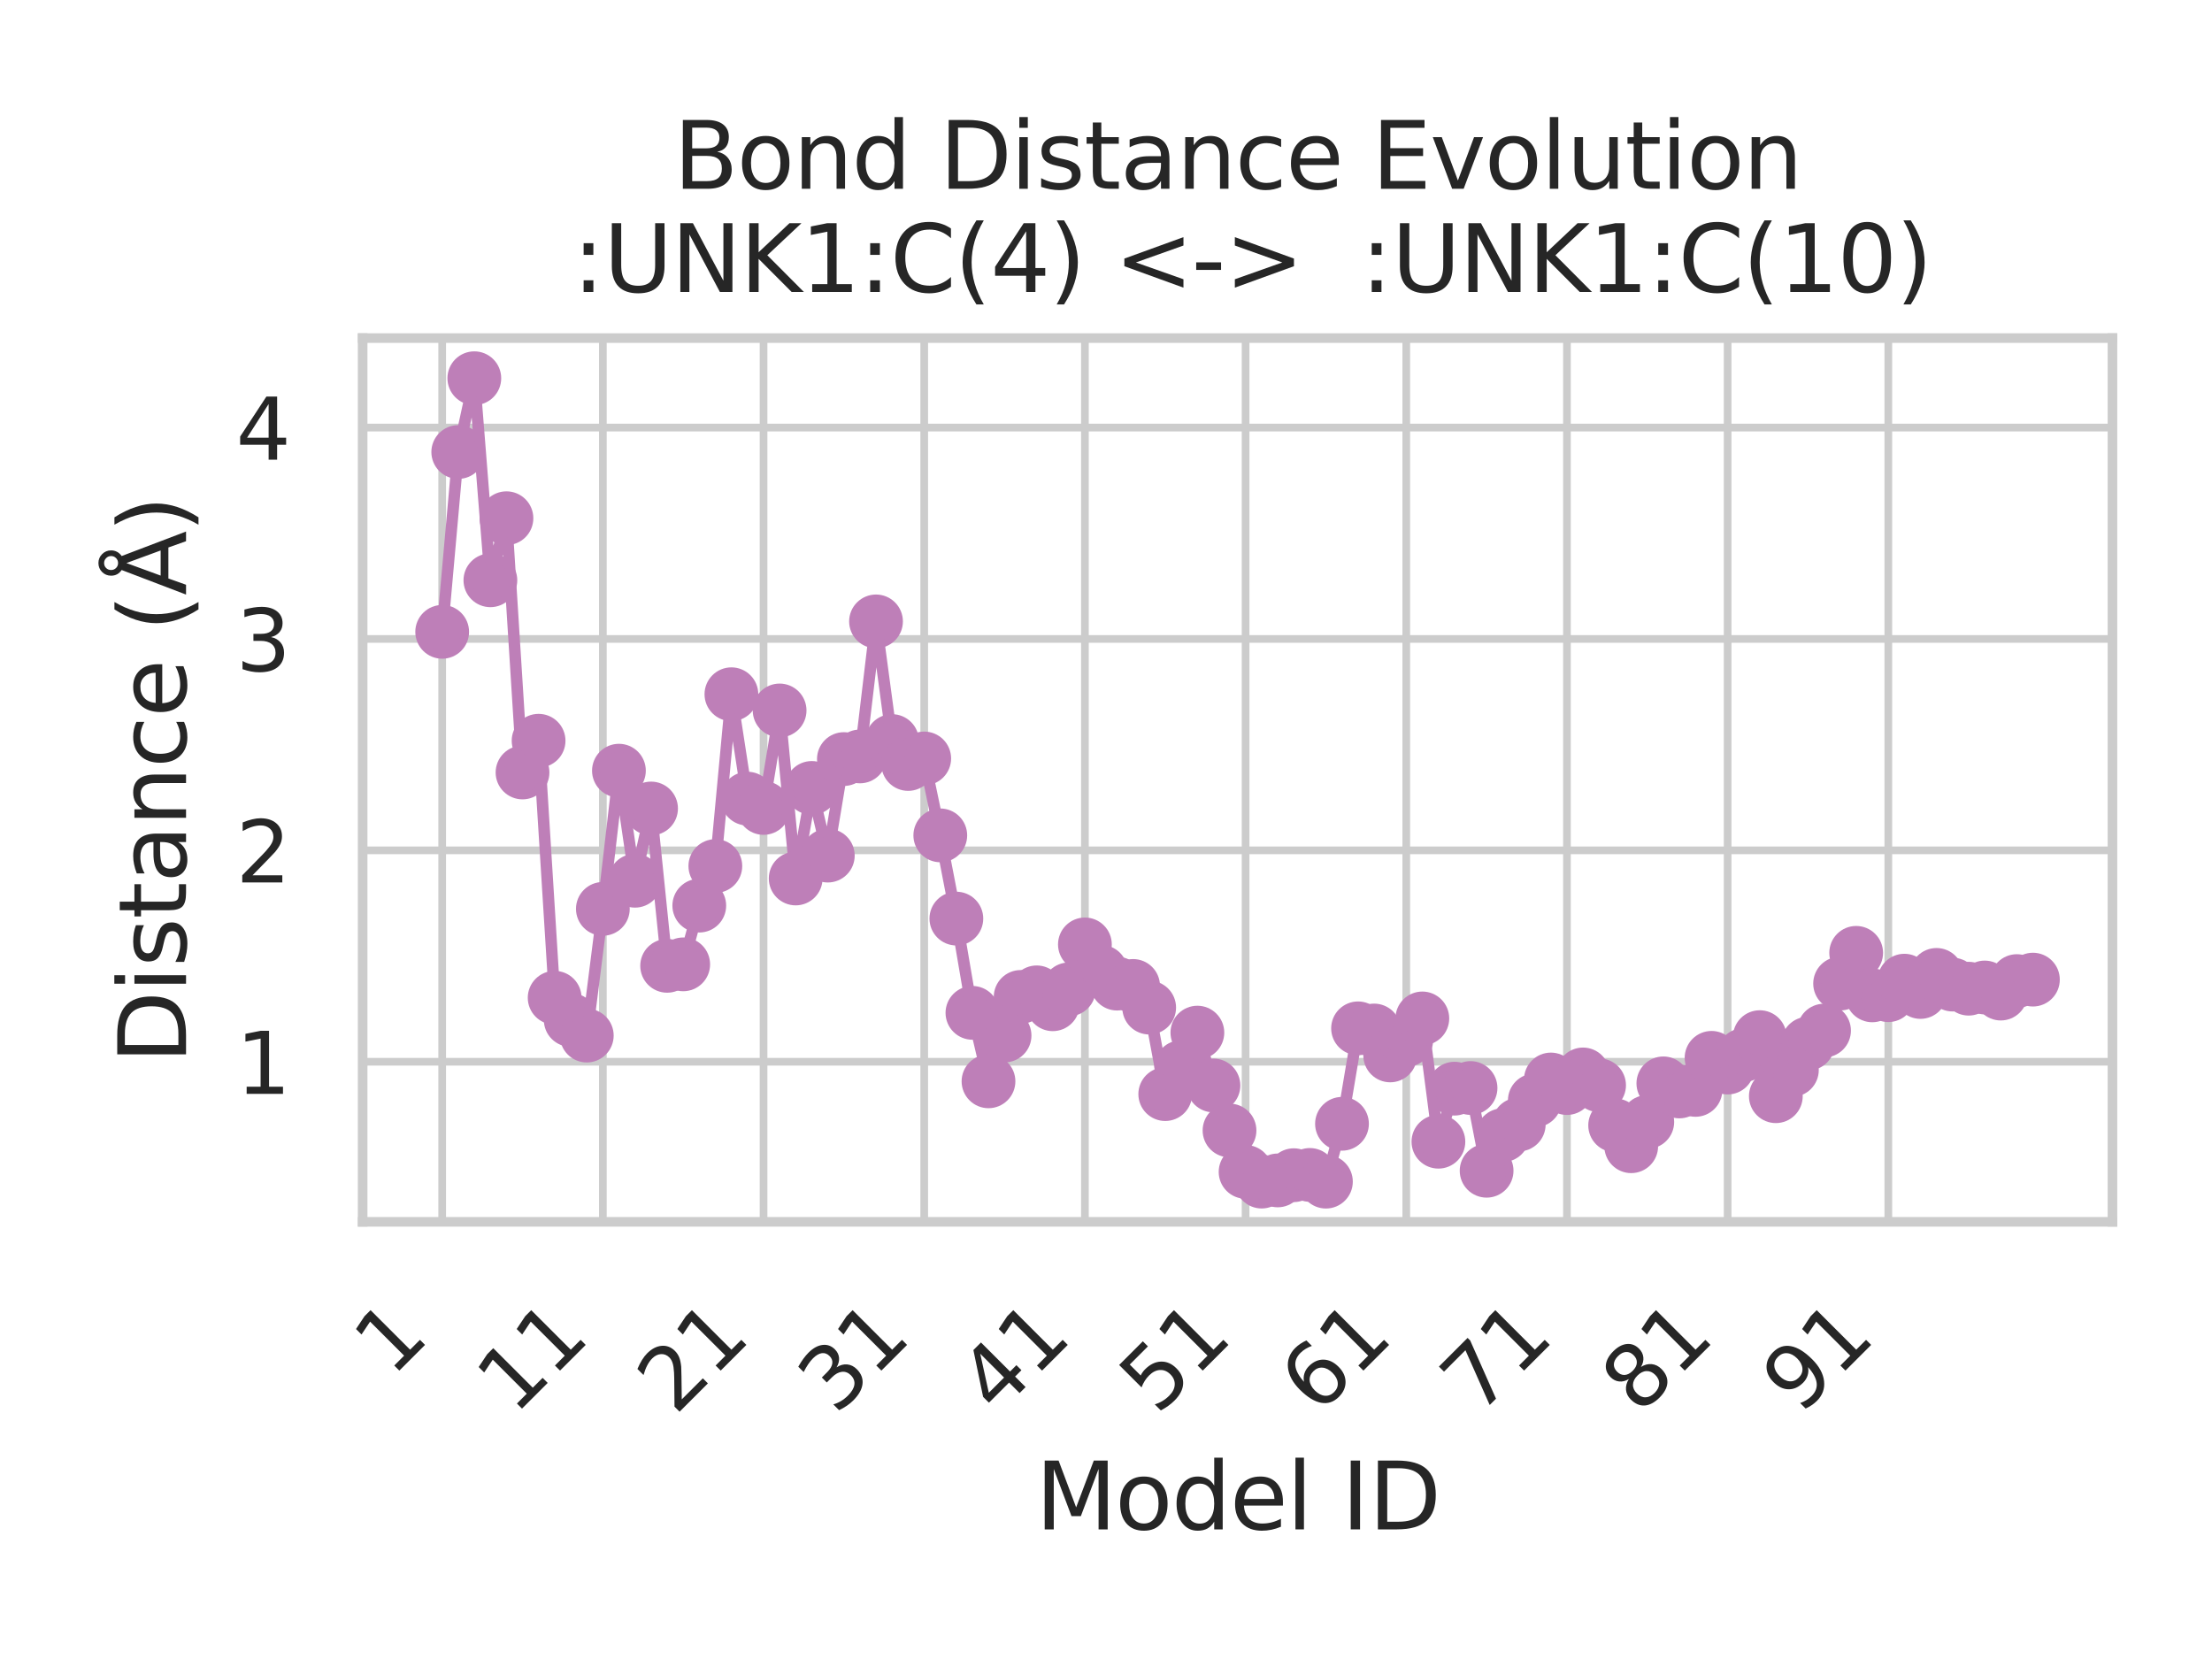 <?xml version="1.0" encoding="utf-8" standalone="no"?>
<!DOCTYPE svg PUBLIC "-//W3C//DTD SVG 1.1//EN"
  "http://www.w3.org/Graphics/SVG/1.1/DTD/svg11.dtd">
<svg xmlns:xlink="http://www.w3.org/1999/xlink" width="288pt" height="216pt" viewBox="0 0 288 216" xmlns="http://www.w3.org/2000/svg" version="1.1">
 <defs>
  <style type="text/css">*{stroke-linejoin: round; stroke-linecap: butt}</style>
 </defs>
 <g id="figure_1">
  <g id="patch_1">
   <path d="M 0 216 
L 288 216 
L 288 0 
L 0 0 
z
" style="fill: #ffffff"/>
  </g>
  <g id="axes_1">
   <g id="patch_2">
    <path d="M 47.216 159.079 
L 275.04 159.079 
L 275.04 44.016 
L 47.216 44.016 
z
" style="fill: #ffffff"/>
   </g>
   <g id="matplotlib.axis_1">
    <g id="xtick_1">
     <g id="line2d_1">
      <path d="M 57.572 159.079 
L 57.572 44.016 
" clip-path="url(#pcba59211fb)" style="fill: none; stroke: #cccccc; stroke-linecap: round"/>
     </g>
     <g id="text_1">
      <!-- 1 -->
      <g style="fill: #262626" transform="translate(51.005 179.438) rotate(-45) scale(0.11 -0.11)">
       <defs>
        <path id="DejaVuSans-31" d="M 794 531 
L 1825 531 
L 1825 4091 
L 703 3866 
L 703 4441 
L 1819 4666 
L 2450 4666 
L 2450 531 
L 3481 531 
L 3481 0 
L 794 0 
L 794 531 
z
" transform="scale(0.016)"/>
       </defs>
       <use xlink:href="#DejaVuSans-31"/>
      </g>
     </g>
    </g>
    <g id="xtick_2">
     <g id="line2d_2">
      <path d="M 78.492 159.079 
L 78.492 44.016 
" clip-path="url(#pcba59211fb)" style="fill: none; stroke: #cccccc; stroke-linecap: round"/>
     </g>
     <g id="text_2">
      <!-- 11 -->
      <g style="fill: #262626" transform="translate(66.977 184.387) rotate(-45) scale(0.11 -0.11)">
       <use xlink:href="#DejaVuSans-31"/>
       <use xlink:href="#DejaVuSans-31" x="63.623"/>
      </g>
     </g>
    </g>
    <g id="xtick_3">
     <g id="line2d_3">
      <path d="M 99.413 159.079 
L 99.413 44.016 
" clip-path="url(#pcba59211fb)" style="fill: none; stroke: #cccccc; stroke-linecap: round"/>
     </g>
     <g id="text_3">
      <!-- 21 -->
      <g style="fill: #262626" transform="translate(87.897 184.387) rotate(-45) scale(0.11 -0.11)">
       <defs>
        <path id="DejaVuSans-32" d="M 1228 531 
L 3431 531 
L 3431 0 
L 469 0 
L 469 531 
Q 828 903 1448 1529 
Q 2069 2156 2228 2338 
Q 2531 2678 2651 2914 
Q 2772 3150 2772 3378 
Q 2772 3750 2511 3984 
Q 2250 4219 1831 4219 
Q 1534 4219 1204 4116 
Q 875 4013 500 3803 
L 500 4441 
Q 881 4594 1212 4672 
Q 1544 4750 1819 4750 
Q 2544 4750 2975 4387 
Q 3406 4025 3406 3419 
Q 3406 3131 3298 2873 
Q 3191 2616 2906 2266 
Q 2828 2175 2409 1742 
Q 1991 1309 1228 531 
z
" transform="scale(0.016)"/>
       </defs>
       <use xlink:href="#DejaVuSans-32"/>
       <use xlink:href="#DejaVuSans-31" x="63.623"/>
      </g>
     </g>
    </g>
    <g id="xtick_4">
     <g id="line2d_4">
      <path d="M 120.333 159.079 
L 120.333 44.016 
" clip-path="url(#pcba59211fb)" style="fill: none; stroke: #cccccc; stroke-linecap: round"/>
     </g>
     <g id="text_4">
      <!-- 31 -->
      <g style="fill: #262626" transform="translate(108.818 184.387) rotate(-45) scale(0.11 -0.11)">
       <defs>
        <path id="DejaVuSans-33" d="M 2597 2516 
Q 3050 2419 3304 2112 
Q 3559 1806 3559 1356 
Q 3559 666 3084 287 
Q 2609 -91 1734 -91 
Q 1441 -91 1130 -33 
Q 819 25 488 141 
L 488 750 
Q 750 597 1062 519 
Q 1375 441 1716 441 
Q 2309 441 2620 675 
Q 2931 909 2931 1356 
Q 2931 1769 2642 2001 
Q 2353 2234 1838 2234 
L 1294 2234 
L 1294 2753 
L 1863 2753 
Q 2328 2753 2575 2939 
Q 2822 3125 2822 3475 
Q 2822 3834 2567 4026 
Q 2313 4219 1838 4219 
Q 1578 4219 1281 4162 
Q 984 4106 628 3988 
L 628 4550 
Q 988 4650 1302 4700 
Q 1616 4750 1894 4750 
Q 2613 4750 3031 4423 
Q 3450 4097 3450 3541 
Q 3450 3153 3228 2886 
Q 3006 2619 2597 2516 
z
" transform="scale(0.016)"/>
       </defs>
       <use xlink:href="#DejaVuSans-33"/>
       <use xlink:href="#DejaVuSans-31" x="63.623"/>
      </g>
     </g>
    </g>
    <g id="xtick_5">
     <g id="line2d_5">
      <path d="M 141.254 159.079 
L 141.254 44.016 
" clip-path="url(#pcba59211fb)" style="fill: none; stroke: #cccccc; stroke-linecap: round"/>
     </g>
     <g id="text_5">
      <!-- 41 -->
      <g style="fill: #262626" transform="translate(129.738 184.387) rotate(-45) scale(0.11 -0.11)">
       <defs>
        <path id="DejaVuSans-34" d="M 2419 4116 
L 825 1625 
L 2419 1625 
L 2419 4116 
z
M 2253 4666 
L 3047 4666 
L 3047 1625 
L 3713 1625 
L 3713 1100 
L 3047 1100 
L 3047 0 
L 2419 0 
L 2419 1100 
L 313 1100 
L 313 1709 
L 2253 4666 
z
" transform="scale(0.016)"/>
       </defs>
       <use xlink:href="#DejaVuSans-34"/>
       <use xlink:href="#DejaVuSans-31" x="63.623"/>
      </g>
     </g>
    </g>
    <g id="xtick_6">
     <g id="line2d_6">
      <path d="M 162.174 159.079 
L 162.174 44.016 
" clip-path="url(#pcba59211fb)" style="fill: none; stroke: #cccccc; stroke-linecap: round"/>
     </g>
     <g id="text_6">
      <!-- 51 -->
      <g style="fill: #262626" transform="translate(150.659 184.387) rotate(-45) scale(0.11 -0.11)">
       <defs>
        <path id="DejaVuSans-35" d="M 691 4666 
L 3169 4666 
L 3169 4134 
L 1269 4134 
L 1269 2991 
Q 1406 3038 1543 3061 
Q 1681 3084 1819 3084 
Q 2600 3084 3056 2656 
Q 3513 2228 3513 1497 
Q 3513 744 3044 326 
Q 2575 -91 1722 -91 
Q 1428 -91 1123 -41 
Q 819 9 494 109 
L 494 744 
Q 775 591 1075 516 
Q 1375 441 1709 441 
Q 2250 441 2565 725 
Q 2881 1009 2881 1497 
Q 2881 1984 2565 2268 
Q 2250 2553 1709 2553 
Q 1456 2553 1204 2497 
Q 953 2441 691 2322 
L 691 4666 
z
" transform="scale(0.016)"/>
       </defs>
       <use xlink:href="#DejaVuSans-35"/>
       <use xlink:href="#DejaVuSans-31" x="63.623"/>
      </g>
     </g>
    </g>
    <g id="xtick_7">
     <g id="line2d_7">
      <path d="M 183.095 159.079 
L 183.095 44.016 
" clip-path="url(#pcba59211fb)" style="fill: none; stroke: #cccccc; stroke-linecap: round"/>
     </g>
     <g id="text_7">
      <!-- 61 -->
      <g style="fill: #262626" transform="translate(171.579 184.387) rotate(-45) scale(0.11 -0.11)">
       <defs>
        <path id="DejaVuSans-36" d="M 2113 2584 
Q 1688 2584 1439 2293 
Q 1191 2003 1191 1497 
Q 1191 994 1439 701 
Q 1688 409 2113 409 
Q 2538 409 2786 701 
Q 3034 994 3034 1497 
Q 3034 2003 2786 2293 
Q 2538 2584 2113 2584 
z
M 3366 4563 
L 3366 3988 
Q 3128 4100 2886 4159 
Q 2644 4219 2406 4219 
Q 1781 4219 1451 3797 
Q 1122 3375 1075 2522 
Q 1259 2794 1537 2939 
Q 1816 3084 2150 3084 
Q 2853 3084 3261 2657 
Q 3669 2231 3669 1497 
Q 3669 778 3244 343 
Q 2819 -91 2113 -91 
Q 1303 -91 875 529 
Q 447 1150 447 2328 
Q 447 3434 972 4092 
Q 1497 4750 2381 4750 
Q 2619 4750 2861 4703 
Q 3103 4656 3366 4563 
z
" transform="scale(0.016)"/>
       </defs>
       <use xlink:href="#DejaVuSans-36"/>
       <use xlink:href="#DejaVuSans-31" x="63.623"/>
      </g>
     </g>
    </g>
    <g id="xtick_8">
     <g id="line2d_8">
      <path d="M 204.015 159.079 
L 204.015 44.016 
" clip-path="url(#pcba59211fb)" style="fill: none; stroke: #cccccc; stroke-linecap: round"/>
     </g>
     <g id="text_8">
      <!-- 71 -->
      <g style="fill: #262626" transform="translate(192.5 184.387) rotate(-45) scale(0.11 -0.11)">
       <defs>
        <path id="DejaVuSans-37" d="M 525 4666 
L 3525 4666 
L 3525 4397 
L 1831 0 
L 1172 0 
L 2766 4134 
L 525 4134 
L 525 4666 
z
" transform="scale(0.016)"/>
       </defs>
       <use xlink:href="#DejaVuSans-37"/>
       <use xlink:href="#DejaVuSans-31" x="63.623"/>
      </g>
     </g>
    </g>
    <g id="xtick_9">
     <g id="line2d_9">
      <path d="M 224.936 159.079 
L 224.936 44.016 
" clip-path="url(#pcba59211fb)" style="fill: none; stroke: #cccccc; stroke-linecap: round"/>
     </g>
     <g id="text_9">
      <!-- 81 -->
      <g style="fill: #262626" transform="translate(213.42 184.387) rotate(-45) scale(0.11 -0.11)">
       <defs>
        <path id="DejaVuSans-38" d="M 2034 2216 
Q 1584 2216 1326 1975 
Q 1069 1734 1069 1313 
Q 1069 891 1326 650 
Q 1584 409 2034 409 
Q 2484 409 2743 651 
Q 3003 894 3003 1313 
Q 3003 1734 2745 1975 
Q 2488 2216 2034 2216 
z
M 1403 2484 
Q 997 2584 770 2862 
Q 544 3141 544 3541 
Q 544 4100 942 4425 
Q 1341 4750 2034 4750 
Q 2731 4750 3128 4425 
Q 3525 4100 3525 3541 
Q 3525 3141 3298 2862 
Q 3072 2584 2669 2484 
Q 3125 2378 3379 2068 
Q 3634 1759 3634 1313 
Q 3634 634 3220 271 
Q 2806 -91 2034 -91 
Q 1263 -91 848 271 
Q 434 634 434 1313 
Q 434 1759 690 2068 
Q 947 2378 1403 2484 
z
M 1172 3481 
Q 1172 3119 1398 2916 
Q 1625 2713 2034 2713 
Q 2441 2713 2670 2916 
Q 2900 3119 2900 3481 
Q 2900 3844 2670 4047 
Q 2441 4250 2034 4250 
Q 1625 4250 1398 4047 
Q 1172 3844 1172 3481 
z
" transform="scale(0.016)"/>
       </defs>
       <use xlink:href="#DejaVuSans-38"/>
       <use xlink:href="#DejaVuSans-31" x="63.623"/>
      </g>
     </g>
    </g>
    <g id="xtick_10">
     <g id="line2d_10">
      <path d="M 245.856 159.079 
L 245.856 44.016 
" clip-path="url(#pcba59211fb)" style="fill: none; stroke: #cccccc; stroke-linecap: round"/>
     </g>
     <g id="text_10">
      <!-- 91 -->
      <g style="fill: #262626" transform="translate(234.341 184.387) rotate(-45) scale(0.11 -0.11)">
       <defs>
        <path id="DejaVuSans-39" d="M 703 97 
L 703 672 
Q 941 559 1184 500 
Q 1428 441 1663 441 
Q 2288 441 2617 861 
Q 2947 1281 2994 2138 
Q 2813 1869 2534 1725 
Q 2256 1581 1919 1581 
Q 1219 1581 811 2004 
Q 403 2428 403 3163 
Q 403 3881 828 4315 
Q 1253 4750 1959 4750 
Q 2769 4750 3195 4129 
Q 3622 3509 3622 2328 
Q 3622 1225 3098 567 
Q 2575 -91 1691 -91 
Q 1453 -91 1209 -44 
Q 966 3 703 97 
z
M 1959 2075 
Q 2384 2075 2632 2365 
Q 2881 2656 2881 3163 
Q 2881 3666 2632 3958 
Q 2384 4250 1959 4250 
Q 1534 4250 1286 3958 
Q 1038 3666 1038 3163 
Q 1038 2656 1286 2365 
Q 1534 2075 1959 2075 
z
" transform="scale(0.016)"/>
       </defs>
       <use xlink:href="#DejaVuSans-39"/>
       <use xlink:href="#DejaVuSans-31" x="63.623"/>
      </g>
     </g>
    </g>
    <g id="text_11">
     <!-- Model ID -->
     <g style="fill: #262626" transform="translate(134.815 199.123) scale(0.12 -0.12)">
      <defs>
       <path id="DejaVuSans-4d" d="M 628 4666 
L 1569 4666 
L 2759 1491 
L 3956 4666 
L 4897 4666 
L 4897 0 
L 4281 0 
L 4281 4097 
L 3078 897 
L 2444 897 
L 1241 4097 
L 1241 0 
L 628 0 
L 628 4666 
z
" transform="scale(0.016)"/>
       <path id="DejaVuSans-6f" d="M 1959 3097 
Q 1497 3097 1228 2736 
Q 959 2375 959 1747 
Q 959 1119 1226 758 
Q 1494 397 1959 397 
Q 2419 397 2687 759 
Q 2956 1122 2956 1747 
Q 2956 2369 2687 2733 
Q 2419 3097 1959 3097 
z
M 1959 3584 
Q 2709 3584 3137 3096 
Q 3566 2609 3566 1747 
Q 3566 888 3137 398 
Q 2709 -91 1959 -91 
Q 1206 -91 779 398 
Q 353 888 353 1747 
Q 353 2609 779 3096 
Q 1206 3584 1959 3584 
z
" transform="scale(0.016)"/>
       <path id="DejaVuSans-64" d="M 2906 2969 
L 2906 4863 
L 3481 4863 
L 3481 0 
L 2906 0 
L 2906 525 
Q 2725 213 2448 61 
Q 2172 -91 1784 -91 
Q 1150 -91 751 415 
Q 353 922 353 1747 
Q 353 2572 751 3078 
Q 1150 3584 1784 3584 
Q 2172 3584 2448 3432 
Q 2725 3281 2906 2969 
z
M 947 1747 
Q 947 1113 1208 752 
Q 1469 391 1925 391 
Q 2381 391 2643 752 
Q 2906 1113 2906 1747 
Q 2906 2381 2643 2742 
Q 2381 3103 1925 3103 
Q 1469 3103 1208 2742 
Q 947 2381 947 1747 
z
" transform="scale(0.016)"/>
       <path id="DejaVuSans-65" d="M 3597 1894 
L 3597 1613 
L 953 1613 
Q 991 1019 1311 708 
Q 1631 397 2203 397 
Q 2534 397 2845 478 
Q 3156 559 3463 722 
L 3463 178 
Q 3153 47 2828 -22 
Q 2503 -91 2169 -91 
Q 1331 -91 842 396 
Q 353 884 353 1716 
Q 353 2575 817 3079 
Q 1281 3584 2069 3584 
Q 2775 3584 3186 3129 
Q 3597 2675 3597 1894 
z
M 3022 2063 
Q 3016 2534 2758 2815 
Q 2500 3097 2075 3097 
Q 1594 3097 1305 2825 
Q 1016 2553 972 2059 
L 3022 2063 
z
" transform="scale(0.016)"/>
       <path id="DejaVuSans-6c" d="M 603 4863 
L 1178 4863 
L 1178 0 
L 603 0 
L 603 4863 
z
" transform="scale(0.016)"/>
       <path id="DejaVuSans-20" transform="scale(0.016)"/>
       <path id="DejaVuSans-49" d="M 628 4666 
L 1259 4666 
L 1259 0 
L 628 0 
L 628 4666 
z
" transform="scale(0.016)"/>
       <path id="DejaVuSans-44" d="M 1259 4147 
L 1259 519 
L 2022 519 
Q 2988 519 3436 956 
Q 3884 1394 3884 2338 
Q 3884 3275 3436 3711 
Q 2988 4147 2022 4147 
L 1259 4147 
z
M 628 4666 
L 1925 4666 
Q 3281 4666 3915 4102 
Q 4550 3538 4550 2338 
Q 4550 1131 3912 565 
Q 3275 0 1925 0 
L 628 0 
L 628 4666 
z
" transform="scale(0.016)"/>
      </defs>
      <use xlink:href="#DejaVuSans-4d"/>
      <use xlink:href="#DejaVuSans-6f" x="86.279"/>
      <use xlink:href="#DejaVuSans-64" x="147.461"/>
      <use xlink:href="#DejaVuSans-65" x="210.938"/>
      <use xlink:href="#DejaVuSans-6c" x="272.461"/>
      <use xlink:href="#DejaVuSans-20" x="300.244"/>
      <use xlink:href="#DejaVuSans-49" x="332.031"/>
      <use xlink:href="#DejaVuSans-44" x="361.523"/>
     </g>
    </g>
   </g>
   <g id="matplotlib.axis_2">
    <g id="ytick_1">
     <g id="line2d_11">
      <path d="M 47.216 138.242 
L 275.04 138.242 
" clip-path="url(#pcba59211fb)" style="fill: none; stroke: #cccccc; stroke-linecap: round"/>
     </g>
     <g id="text_12">
      <!-- 1 -->
      <g style="fill: #262626" transform="translate(30.718 142.421) scale(0.11 -0.11)">
       <use xlink:href="#DejaVuSans-31"/>
      </g>
     </g>
    </g>
    <g id="ytick_2">
     <g id="line2d_12">
      <path d="M 47.216 110.717 
L 275.04 110.717 
" clip-path="url(#pcba59211fb)" style="fill: none; stroke: #cccccc; stroke-linecap: round"/>
     </g>
     <g id="text_13">
      <!-- 2 -->
      <g style="fill: #262626" transform="translate(30.718 114.896) scale(0.11 -0.11)">
       <use xlink:href="#DejaVuSans-32"/>
      </g>
     </g>
    </g>
    <g id="ytick_3">
     <g id="line2d_13">
      <path d="M 47.216 83.192 
L 275.04 83.192 
" clip-path="url(#pcba59211fb)" style="fill: none; stroke: #cccccc; stroke-linecap: round"/>
     </g>
     <g id="text_14">
      <!-- 3 -->
      <g style="fill: #262626" transform="translate(30.718 87.372) scale(0.11 -0.11)">
       <use xlink:href="#DejaVuSans-33"/>
      </g>
     </g>
    </g>
    <g id="ytick_4">
     <g id="line2d_14">
      <path d="M 47.216 55.668 
L 275.04 55.668 
" clip-path="url(#pcba59211fb)" style="fill: none; stroke: #cccccc; stroke-linecap: round"/>
     </g>
     <g id="text_15">
      <!-- 4 -->
      <g style="fill: #262626" transform="translate(30.718 59.847) scale(0.11 -0.11)">
       <use xlink:href="#DejaVuSans-34"/>
      </g>
     </g>
    </g>
    <g id="text_16">
     <!-- Distance (Å) -->
     <g style="fill: #262626" transform="translate(24.222 138.476) rotate(-90) scale(0.12 -0.12)">
      <defs>
       <path id="DejaVuSans-69" d="M 603 3500 
L 1178 3500 
L 1178 0 
L 603 0 
L 603 3500 
z
M 603 4863 
L 1178 4863 
L 1178 4134 
L 603 4134 
L 603 4863 
z
" transform="scale(0.016)"/>
       <path id="DejaVuSans-73" d="M 2834 3397 
L 2834 2853 
Q 2591 2978 2328 3040 
Q 2066 3103 1784 3103 
Q 1356 3103 1142 2972 
Q 928 2841 928 2578 
Q 928 2378 1081 2264 
Q 1234 2150 1697 2047 
L 1894 2003 
Q 2506 1872 2764 1633 
Q 3022 1394 3022 966 
Q 3022 478 2636 193 
Q 2250 -91 1575 -91 
Q 1294 -91 989 -36 
Q 684 19 347 128 
L 347 722 
Q 666 556 975 473 
Q 1284 391 1588 391 
Q 1994 391 2212 530 
Q 2431 669 2431 922 
Q 2431 1156 2273 1281 
Q 2116 1406 1581 1522 
L 1381 1569 
Q 847 1681 609 1914 
Q 372 2147 372 2553 
Q 372 3047 722 3315 
Q 1072 3584 1716 3584 
Q 2034 3584 2315 3537 
Q 2597 3491 2834 3397 
z
" transform="scale(0.016)"/>
       <path id="DejaVuSans-74" d="M 1172 4494 
L 1172 3500 
L 2356 3500 
L 2356 3053 
L 1172 3053 
L 1172 1153 
Q 1172 725 1289 603 
Q 1406 481 1766 481 
L 2356 481 
L 2356 0 
L 1766 0 
Q 1100 0 847 248 
Q 594 497 594 1153 
L 594 3053 
L 172 3053 
L 172 3500 
L 594 3500 
L 594 4494 
L 1172 4494 
z
" transform="scale(0.016)"/>
       <path id="DejaVuSans-61" d="M 2194 1759 
Q 1497 1759 1228 1600 
Q 959 1441 959 1056 
Q 959 750 1161 570 
Q 1363 391 1709 391 
Q 2188 391 2477 730 
Q 2766 1069 2766 1631 
L 2766 1759 
L 2194 1759 
z
M 3341 1997 
L 3341 0 
L 2766 0 
L 2766 531 
Q 2569 213 2275 61 
Q 1981 -91 1556 -91 
Q 1019 -91 701 211 
Q 384 513 384 1019 
Q 384 1609 779 1909 
Q 1175 2209 1959 2209 
L 2766 2209 
L 2766 2266 
Q 2766 2663 2505 2880 
Q 2244 3097 1772 3097 
Q 1472 3097 1187 3025 
Q 903 2953 641 2809 
L 641 3341 
Q 956 3463 1253 3523 
Q 1550 3584 1831 3584 
Q 2591 3584 2966 3190 
Q 3341 2797 3341 1997 
z
" transform="scale(0.016)"/>
       <path id="DejaVuSans-6e" d="M 3513 2113 
L 3513 0 
L 2938 0 
L 2938 2094 
Q 2938 2591 2744 2837 
Q 2550 3084 2163 3084 
Q 1697 3084 1428 2787 
Q 1159 2491 1159 1978 
L 1159 0 
L 581 0 
L 581 3500 
L 1159 3500 
L 1159 2956 
Q 1366 3272 1645 3428 
Q 1925 3584 2291 3584 
Q 2894 3584 3203 3211 
Q 3513 2838 3513 2113 
z
" transform="scale(0.016)"/>
       <path id="DejaVuSans-63" d="M 3122 3366 
L 3122 2828 
Q 2878 2963 2633 3030 
Q 2388 3097 2138 3097 
Q 1578 3097 1268 2742 
Q 959 2388 959 1747 
Q 959 1106 1268 751 
Q 1578 397 2138 397 
Q 2388 397 2633 464 
Q 2878 531 3122 666 
L 3122 134 
Q 2881 22 2623 -34 
Q 2366 -91 2075 -91 
Q 1284 -91 818 406 
Q 353 903 353 1747 
Q 353 2603 823 3093 
Q 1294 3584 2113 3584 
Q 2378 3584 2631 3529 
Q 2884 3475 3122 3366 
z
" transform="scale(0.016)"/>
       <path id="DejaVuSans-28" d="M 1984 4856 
Q 1566 4138 1362 3434 
Q 1159 2731 1159 2009 
Q 1159 1288 1364 580 
Q 1569 -128 1984 -844 
L 1484 -844 
Q 1016 -109 783 600 
Q 550 1309 550 2009 
Q 550 2706 781 3412 
Q 1013 4119 1484 4856 
L 1984 4856 
z
" transform="scale(0.016)"/>
       <path id="DejaVuSans-c5" d="M 2663 5081 
Q 2663 5278 2523 5417 
Q 2384 5556 2188 5556 
Q 1988 5556 1852 5420 
Q 1716 5284 1716 5081 
Q 1716 4884 1853 4746 
Q 1991 4609 2188 4609 
Q 2384 4609 2523 4746 
Q 2663 4884 2663 5081 
z
M 2188 4044 
L 1338 1722 
L 3041 1722 
L 2188 4044 
z
M 1716 4366 
Q 1525 4494 1428 4673 
Q 1331 4853 1331 5081 
Q 1331 5441 1579 5691 
Q 1828 5941 2188 5941 
Q 2544 5941 2795 5689 
Q 3047 5438 3047 5081 
Q 3047 4863 2948 4678 
Q 2850 4494 2663 4366 
L 4325 0 
L 3669 0 
L 3244 1197 
L 1141 1197 
L 716 0 
L 50 0 
L 1716 4366 
z
" transform="scale(0.016)"/>
       <path id="DejaVuSans-29" d="M 513 4856 
L 1013 4856 
Q 1481 4119 1714 3412 
Q 1947 2706 1947 2009 
Q 1947 1309 1714 600 
Q 1481 -109 1013 -844 
L 513 -844 
Q 928 -128 1133 580 
Q 1338 1288 1338 2009 
Q 1338 2731 1133 3434 
Q 928 4138 513 4856 
z
" transform="scale(0.016)"/>
      </defs>
      <use xlink:href="#DejaVuSans-44"/>
      <use xlink:href="#DejaVuSans-69" x="77.002"/>
      <use xlink:href="#DejaVuSans-73" x="104.785"/>
      <use xlink:href="#DejaVuSans-74" x="156.885"/>
      <use xlink:href="#DejaVuSans-61" x="196.094"/>
      <use xlink:href="#DejaVuSans-6e" x="257.373"/>
      <use xlink:href="#DejaVuSans-63" x="320.752"/>
      <use xlink:href="#DejaVuSans-65" x="375.732"/>
      <use xlink:href="#DejaVuSans-20" x="437.256"/>
      <use xlink:href="#DejaVuSans-28" x="469.043"/>
      <use xlink:href="#DejaVuSans-c5" x="508.057"/>
      <use xlink:href="#DejaVuSans-29" x="576.465"/>
     </g>
    </g>
   </g>
   <g id="line2d_15">
    <path d="M 57.572 82.265 
L 59.664 58.854 
L 61.756 49.246 
L 63.848 75.553 
L 65.94 67.473 
L 68.032 100.576 
L 70.124 96.443 
L 72.216 129.907 
L 74.308 132.796 
L 76.4 134.83 
L 78.492 118.333 
L 80.584 100.342 
L 82.676 114.671 
L 84.768 105.265 
L 86.861 125.749 
L 88.953 125.558 
L 91.045 117.911 
L 93.137 112.759 
L 95.229 90.389 
L 97.321 103.981 
L 99.413 105.195 
L 101.505 92.5 
L 103.597 114.377 
L 105.689 102.588 
L 107.781 111.398 
L 109.873 98.83 
L 111.965 98.486 
L 114.057 80.906 
L 116.149 96.486 
L 118.241 99.47 
L 120.333 98.751 
L 122.425 108.764 
L 124.517 119.6 
L 126.609 131.873 
L 128.701 140.787 
L 130.793 134.824 
L 132.886 129.8 
L 134.978 129.203 
L 137.07 130.752 
L 139.162 128.813 
L 141.254 122.962 
L 143.346 126.525 
L 145.438 128.065 
L 147.53 128.369 
L 149.622 131.187 
L 151.714 142.452 
L 153.806 138.931 
L 155.898 134.446 
L 157.99 141.328 
L 160.082 147.187 
L 162.174 152.579 
L 164.266 153.843 
L 166.358 153.688 
L 168.45 153.009 
L 170.542 152.974 
L 172.634 153.849 
L 174.726 146.317 
L 176.818 133.888 
L 178.911 134.17 
L 181.003 137.414 
L 183.095 135.405 
L 185.187 132.599 
L 187.279 148.65 
L 189.371 141.742 
L 191.463 141.658 
L 193.555 152.43 
L 195.647 147.802 
L 197.739 146.408 
L 199.831 143.27 
L 201.923 140.549 
L 204.015 141.664 
L 206.107 139.891 
L 208.199 141.3 
L 210.291 146.523 
L 212.383 149.238 
L 214.475 146.076 
L 216.567 141.053 
L 218.659 142.106 
L 220.751 141.903 
L 222.843 137.729 
L 224.936 138.996 
L 227.028 137.368 
L 229.12 135.035 
L 231.212 142.725 
L 233.304 139.312 
L 235.396 135.879 
L 237.488 134.183 
L 239.58 128.06 
L 241.672 124.059 
L 243.764 129.594 
L 245.856 129.571 
L 247.948 127.683 
L 250.04 129.154 
L 252.132 126.931 
L 254.224 128.192 
L 256.316 128.726 
L 258.408 128.57 
L 260.5 129.363 
L 262.592 127.737 
L 264.684 127.546 
" clip-path="url(#pcba59211fb)" style="fill: none; stroke: #be7fb8; stroke-width: 1.5; stroke-linecap: round"/>
    <defs>
     <path id="mcdccf0ffb1" d="M 0 3 
C 0.796 3 1.559 2.684 2.121 2.121 
C 2.684 1.559 3 0.796 3 0 
C 3 -0.796 2.684 -1.559 2.121 -2.121 
C 1.559 -2.684 0.796 -3 0 -3 
C -0.796 -3 -1.559 -2.684 -2.121 -2.121 
C -2.684 -1.559 -3 -0.796 -3 0 
C -3 0.796 -2.684 1.559 -2.121 2.121 
C -1.559 2.684 -0.796 3 0 3 
z
" style="stroke: #be7fb8"/>
    </defs>
    <g clip-path="url(#pcba59211fb)">
     <use xlink:href="#mcdccf0ffb1" x="57.572" y="82.265" style="fill: #be7fb8; stroke: #be7fb8"/>
     <use xlink:href="#mcdccf0ffb1" x="59.664" y="58.854" style="fill: #be7fb8; stroke: #be7fb8"/>
     <use xlink:href="#mcdccf0ffb1" x="61.756" y="49.246" style="fill: #be7fb8; stroke: #be7fb8"/>
     <use xlink:href="#mcdccf0ffb1" x="63.848" y="75.553" style="fill: #be7fb8; stroke: #be7fb8"/>
     <use xlink:href="#mcdccf0ffb1" x="65.94" y="67.473" style="fill: #be7fb8; stroke: #be7fb8"/>
     <use xlink:href="#mcdccf0ffb1" x="68.032" y="100.576" style="fill: #be7fb8; stroke: #be7fb8"/>
     <use xlink:href="#mcdccf0ffb1" x="70.124" y="96.443" style="fill: #be7fb8; stroke: #be7fb8"/>
     <use xlink:href="#mcdccf0ffb1" x="72.216" y="129.907" style="fill: #be7fb8; stroke: #be7fb8"/>
     <use xlink:href="#mcdccf0ffb1" x="74.308" y="132.796" style="fill: #be7fb8; stroke: #be7fb8"/>
     <use xlink:href="#mcdccf0ffb1" x="76.4" y="134.83" style="fill: #be7fb8; stroke: #be7fb8"/>
     <use xlink:href="#mcdccf0ffb1" x="78.492" y="118.333" style="fill: #be7fb8; stroke: #be7fb8"/>
     <use xlink:href="#mcdccf0ffb1" x="80.584" y="100.342" style="fill: #be7fb8; stroke: #be7fb8"/>
     <use xlink:href="#mcdccf0ffb1" x="82.676" y="114.671" style="fill: #be7fb8; stroke: #be7fb8"/>
     <use xlink:href="#mcdccf0ffb1" x="84.768" y="105.265" style="fill: #be7fb8; stroke: #be7fb8"/>
     <use xlink:href="#mcdccf0ffb1" x="86.861" y="125.749" style="fill: #be7fb8; stroke: #be7fb8"/>
     <use xlink:href="#mcdccf0ffb1" x="88.953" y="125.558" style="fill: #be7fb8; stroke: #be7fb8"/>
     <use xlink:href="#mcdccf0ffb1" x="91.045" y="117.911" style="fill: #be7fb8; stroke: #be7fb8"/>
     <use xlink:href="#mcdccf0ffb1" x="93.137" y="112.759" style="fill: #be7fb8; stroke: #be7fb8"/>
     <use xlink:href="#mcdccf0ffb1" x="95.229" y="90.389" style="fill: #be7fb8; stroke: #be7fb8"/>
     <use xlink:href="#mcdccf0ffb1" x="97.321" y="103.981" style="fill: #be7fb8; stroke: #be7fb8"/>
     <use xlink:href="#mcdccf0ffb1" x="99.413" y="105.195" style="fill: #be7fb8; stroke: #be7fb8"/>
     <use xlink:href="#mcdccf0ffb1" x="101.505" y="92.5" style="fill: #be7fb8; stroke: #be7fb8"/>
     <use xlink:href="#mcdccf0ffb1" x="103.597" y="114.377" style="fill: #be7fb8; stroke: #be7fb8"/>
     <use xlink:href="#mcdccf0ffb1" x="105.689" y="102.588" style="fill: #be7fb8; stroke: #be7fb8"/>
     <use xlink:href="#mcdccf0ffb1" x="107.781" y="111.398" style="fill: #be7fb8; stroke: #be7fb8"/>
     <use xlink:href="#mcdccf0ffb1" x="109.873" y="98.83" style="fill: #be7fb8; stroke: #be7fb8"/>
     <use xlink:href="#mcdccf0ffb1" x="111.965" y="98.486" style="fill: #be7fb8; stroke: #be7fb8"/>
     <use xlink:href="#mcdccf0ffb1" x="114.057" y="80.906" style="fill: #be7fb8; stroke: #be7fb8"/>
     <use xlink:href="#mcdccf0ffb1" x="116.149" y="96.486" style="fill: #be7fb8; stroke: #be7fb8"/>
     <use xlink:href="#mcdccf0ffb1" x="118.241" y="99.47" style="fill: #be7fb8; stroke: #be7fb8"/>
     <use xlink:href="#mcdccf0ffb1" x="120.333" y="98.751" style="fill: #be7fb8; stroke: #be7fb8"/>
     <use xlink:href="#mcdccf0ffb1" x="122.425" y="108.764" style="fill: #be7fb8; stroke: #be7fb8"/>
     <use xlink:href="#mcdccf0ffb1" x="124.517" y="119.6" style="fill: #be7fb8; stroke: #be7fb8"/>
     <use xlink:href="#mcdccf0ffb1" x="126.609" y="131.873" style="fill: #be7fb8; stroke: #be7fb8"/>
     <use xlink:href="#mcdccf0ffb1" x="128.701" y="140.787" style="fill: #be7fb8; stroke: #be7fb8"/>
     <use xlink:href="#mcdccf0ffb1" x="130.793" y="134.824" style="fill: #be7fb8; stroke: #be7fb8"/>
     <use xlink:href="#mcdccf0ffb1" x="132.886" y="129.8" style="fill: #be7fb8; stroke: #be7fb8"/>
     <use xlink:href="#mcdccf0ffb1" x="134.978" y="129.203" style="fill: #be7fb8; stroke: #be7fb8"/>
     <use xlink:href="#mcdccf0ffb1" x="137.07" y="130.752" style="fill: #be7fb8; stroke: #be7fb8"/>
     <use xlink:href="#mcdccf0ffb1" x="139.162" y="128.813" style="fill: #be7fb8; stroke: #be7fb8"/>
     <use xlink:href="#mcdccf0ffb1" x="141.254" y="122.962" style="fill: #be7fb8; stroke: #be7fb8"/>
     <use xlink:href="#mcdccf0ffb1" x="143.346" y="126.525" style="fill: #be7fb8; stroke: #be7fb8"/>
     <use xlink:href="#mcdccf0ffb1" x="145.438" y="128.065" style="fill: #be7fb8; stroke: #be7fb8"/>
     <use xlink:href="#mcdccf0ffb1" x="147.53" y="128.369" style="fill: #be7fb8; stroke: #be7fb8"/>
     <use xlink:href="#mcdccf0ffb1" x="149.622" y="131.187" style="fill: #be7fb8; stroke: #be7fb8"/>
     <use xlink:href="#mcdccf0ffb1" x="151.714" y="142.452" style="fill: #be7fb8; stroke: #be7fb8"/>
     <use xlink:href="#mcdccf0ffb1" x="153.806" y="138.931" style="fill: #be7fb8; stroke: #be7fb8"/>
     <use xlink:href="#mcdccf0ffb1" x="155.898" y="134.446" style="fill: #be7fb8; stroke: #be7fb8"/>
     <use xlink:href="#mcdccf0ffb1" x="157.99" y="141.328" style="fill: #be7fb8; stroke: #be7fb8"/>
     <use xlink:href="#mcdccf0ffb1" x="160.082" y="147.187" style="fill: #be7fb8; stroke: #be7fb8"/>
     <use xlink:href="#mcdccf0ffb1" x="162.174" y="152.579" style="fill: #be7fb8; stroke: #be7fb8"/>
     <use xlink:href="#mcdccf0ffb1" x="164.266" y="153.843" style="fill: #be7fb8; stroke: #be7fb8"/>
     <use xlink:href="#mcdccf0ffb1" x="166.358" y="153.688" style="fill: #be7fb8; stroke: #be7fb8"/>
     <use xlink:href="#mcdccf0ffb1" x="168.45" y="153.009" style="fill: #be7fb8; stroke: #be7fb8"/>
     <use xlink:href="#mcdccf0ffb1" x="170.542" y="152.974" style="fill: #be7fb8; stroke: #be7fb8"/>
     <use xlink:href="#mcdccf0ffb1" x="172.634" y="153.849" style="fill: #be7fb8; stroke: #be7fb8"/>
     <use xlink:href="#mcdccf0ffb1" x="174.726" y="146.317" style="fill: #be7fb8; stroke: #be7fb8"/>
     <use xlink:href="#mcdccf0ffb1" x="176.818" y="133.888" style="fill: #be7fb8; stroke: #be7fb8"/>
     <use xlink:href="#mcdccf0ffb1" x="178.911" y="134.17" style="fill: #be7fb8; stroke: #be7fb8"/>
     <use xlink:href="#mcdccf0ffb1" x="181.003" y="137.414" style="fill: #be7fb8; stroke: #be7fb8"/>
     <use xlink:href="#mcdccf0ffb1" x="183.095" y="135.405" style="fill: #be7fb8; stroke: #be7fb8"/>
     <use xlink:href="#mcdccf0ffb1" x="185.187" y="132.599" style="fill: #be7fb8; stroke: #be7fb8"/>
     <use xlink:href="#mcdccf0ffb1" x="187.279" y="148.65" style="fill: #be7fb8; stroke: #be7fb8"/>
     <use xlink:href="#mcdccf0ffb1" x="189.371" y="141.742" style="fill: #be7fb8; stroke: #be7fb8"/>
     <use xlink:href="#mcdccf0ffb1" x="191.463" y="141.658" style="fill: #be7fb8; stroke: #be7fb8"/>
     <use xlink:href="#mcdccf0ffb1" x="193.555" y="152.43" style="fill: #be7fb8; stroke: #be7fb8"/>
     <use xlink:href="#mcdccf0ffb1" x="195.647" y="147.802" style="fill: #be7fb8; stroke: #be7fb8"/>
     <use xlink:href="#mcdccf0ffb1" x="197.739" y="146.408" style="fill: #be7fb8; stroke: #be7fb8"/>
     <use xlink:href="#mcdccf0ffb1" x="199.831" y="143.27" style="fill: #be7fb8; stroke: #be7fb8"/>
     <use xlink:href="#mcdccf0ffb1" x="201.923" y="140.549" style="fill: #be7fb8; stroke: #be7fb8"/>
     <use xlink:href="#mcdccf0ffb1" x="204.015" y="141.664" style="fill: #be7fb8; stroke: #be7fb8"/>
     <use xlink:href="#mcdccf0ffb1" x="206.107" y="139.891" style="fill: #be7fb8; stroke: #be7fb8"/>
     <use xlink:href="#mcdccf0ffb1" x="208.199" y="141.3" style="fill: #be7fb8; stroke: #be7fb8"/>
     <use xlink:href="#mcdccf0ffb1" x="210.291" y="146.523" style="fill: #be7fb8; stroke: #be7fb8"/>
     <use xlink:href="#mcdccf0ffb1" x="212.383" y="149.238" style="fill: #be7fb8; stroke: #be7fb8"/>
     <use xlink:href="#mcdccf0ffb1" x="214.475" y="146.076" style="fill: #be7fb8; stroke: #be7fb8"/>
     <use xlink:href="#mcdccf0ffb1" x="216.567" y="141.053" style="fill: #be7fb8; stroke: #be7fb8"/>
     <use xlink:href="#mcdccf0ffb1" x="218.659" y="142.106" style="fill: #be7fb8; stroke: #be7fb8"/>
     <use xlink:href="#mcdccf0ffb1" x="220.751" y="141.903" style="fill: #be7fb8; stroke: #be7fb8"/>
     <use xlink:href="#mcdccf0ffb1" x="222.843" y="137.729" style="fill: #be7fb8; stroke: #be7fb8"/>
     <use xlink:href="#mcdccf0ffb1" x="224.936" y="138.996" style="fill: #be7fb8; stroke: #be7fb8"/>
     <use xlink:href="#mcdccf0ffb1" x="227.028" y="137.368" style="fill: #be7fb8; stroke: #be7fb8"/>
     <use xlink:href="#mcdccf0ffb1" x="229.12" y="135.035" style="fill: #be7fb8; stroke: #be7fb8"/>
     <use xlink:href="#mcdccf0ffb1" x="231.212" y="142.725" style="fill: #be7fb8; stroke: #be7fb8"/>
     <use xlink:href="#mcdccf0ffb1" x="233.304" y="139.312" style="fill: #be7fb8; stroke: #be7fb8"/>
     <use xlink:href="#mcdccf0ffb1" x="235.396" y="135.879" style="fill: #be7fb8; stroke: #be7fb8"/>
     <use xlink:href="#mcdccf0ffb1" x="237.488" y="134.183" style="fill: #be7fb8; stroke: #be7fb8"/>
     <use xlink:href="#mcdccf0ffb1" x="239.58" y="128.06" style="fill: #be7fb8; stroke: #be7fb8"/>
     <use xlink:href="#mcdccf0ffb1" x="241.672" y="124.059" style="fill: #be7fb8; stroke: #be7fb8"/>
     <use xlink:href="#mcdccf0ffb1" x="243.764" y="129.594" style="fill: #be7fb8; stroke: #be7fb8"/>
     <use xlink:href="#mcdccf0ffb1" x="245.856" y="129.571" style="fill: #be7fb8; stroke: #be7fb8"/>
     <use xlink:href="#mcdccf0ffb1" x="247.948" y="127.683" style="fill: #be7fb8; stroke: #be7fb8"/>
     <use xlink:href="#mcdccf0ffb1" x="250.04" y="129.154" style="fill: #be7fb8; stroke: #be7fb8"/>
     <use xlink:href="#mcdccf0ffb1" x="252.132" y="126.931" style="fill: #be7fb8; stroke: #be7fb8"/>
     <use xlink:href="#mcdccf0ffb1" x="254.224" y="128.192" style="fill: #be7fb8; stroke: #be7fb8"/>
     <use xlink:href="#mcdccf0ffb1" x="256.316" y="128.726" style="fill: #be7fb8; stroke: #be7fb8"/>
     <use xlink:href="#mcdccf0ffb1" x="258.408" y="128.57" style="fill: #be7fb8; stroke: #be7fb8"/>
     <use xlink:href="#mcdccf0ffb1" x="260.5" y="129.363" style="fill: #be7fb8; stroke: #be7fb8"/>
     <use xlink:href="#mcdccf0ffb1" x="262.592" y="127.737" style="fill: #be7fb8; stroke: #be7fb8"/>
     <use xlink:href="#mcdccf0ffb1" x="264.684" y="127.546" style="fill: #be7fb8; stroke: #be7fb8"/>
    </g>
   </g>
   <g id="patch_3">
    <path d="M 47.216 159.079 
L 47.216 44.016 
" style="fill: none; stroke: #cccccc; stroke-width: 1.25; stroke-linejoin: miter; stroke-linecap: square"/>
   </g>
   <g id="patch_4">
    <path d="M 275.04 159.079 
L 275.04 44.016 
" style="fill: none; stroke: #cccccc; stroke-width: 1.25; stroke-linejoin: miter; stroke-linecap: square"/>
   </g>
   <g id="patch_5">
    <path d="M 47.216 159.079 
L 275.04 159.079 
" style="fill: none; stroke: #cccccc; stroke-width: 1.25; stroke-linejoin: miter; stroke-linecap: square"/>
   </g>
   <g id="patch_6">
    <path d="M 47.216 44.016 
L 275.04 44.016 
" style="fill: none; stroke: #cccccc; stroke-width: 1.25; stroke-linejoin: miter; stroke-linecap: square"/>
   </g>
   <g id="text_17">
    <!-- Bond Distance Evolution -->
    <g style="fill: #262626" transform="translate(87.704 24.579) scale(0.12 -0.12)">
     <defs>
      <path id="DejaVuSans-42" d="M 1259 2228 
L 1259 519 
L 2272 519 
Q 2781 519 3026 730 
Q 3272 941 3272 1375 
Q 3272 1813 3026 2020 
Q 2781 2228 2272 2228 
L 1259 2228 
z
M 1259 4147 
L 1259 2741 
L 2194 2741 
Q 2656 2741 2882 2914 
Q 3109 3088 3109 3444 
Q 3109 3797 2882 3972 
Q 2656 4147 2194 4147 
L 1259 4147 
z
M 628 4666 
L 2241 4666 
Q 2963 4666 3353 4366 
Q 3744 4066 3744 3513 
Q 3744 3084 3544 2831 
Q 3344 2578 2956 2516 
Q 3422 2416 3680 2098 
Q 3938 1781 3938 1306 
Q 3938 681 3513 340 
Q 3088 0 2303 0 
L 628 0 
L 628 4666 
z
" transform="scale(0.016)"/>
      <path id="DejaVuSans-45" d="M 628 4666 
L 3578 4666 
L 3578 4134 
L 1259 4134 
L 1259 2753 
L 3481 2753 
L 3481 2222 
L 1259 2222 
L 1259 531 
L 3634 531 
L 3634 0 
L 628 0 
L 628 4666 
z
" transform="scale(0.016)"/>
      <path id="DejaVuSans-76" d="M 191 3500 
L 800 3500 
L 1894 563 
L 2988 3500 
L 3597 3500 
L 2284 0 
L 1503 0 
L 191 3500 
z
" transform="scale(0.016)"/>
      <path id="DejaVuSans-75" d="M 544 1381 
L 544 3500 
L 1119 3500 
L 1119 1403 
Q 1119 906 1312 657 
Q 1506 409 1894 409 
Q 2359 409 2629 706 
Q 2900 1003 2900 1516 
L 2900 3500 
L 3475 3500 
L 3475 0 
L 2900 0 
L 2900 538 
Q 2691 219 2414 64 
Q 2138 -91 1772 -91 
Q 1169 -91 856 284 
Q 544 659 544 1381 
z
M 1991 3584 
L 1991 3584 
z
" transform="scale(0.016)"/>
     </defs>
     <use xlink:href="#DejaVuSans-42"/>
     <use xlink:href="#DejaVuSans-6f" x="68.604"/>
     <use xlink:href="#DejaVuSans-6e" x="129.785"/>
     <use xlink:href="#DejaVuSans-64" x="193.164"/>
     <use xlink:href="#DejaVuSans-20" x="256.641"/>
     <use xlink:href="#DejaVuSans-44" x="288.428"/>
     <use xlink:href="#DejaVuSans-69" x="365.43"/>
     <use xlink:href="#DejaVuSans-73" x="393.213"/>
     <use xlink:href="#DejaVuSans-74" x="445.312"/>
     <use xlink:href="#DejaVuSans-61" x="484.521"/>
     <use xlink:href="#DejaVuSans-6e" x="545.801"/>
     <use xlink:href="#DejaVuSans-63" x="609.18"/>
     <use xlink:href="#DejaVuSans-65" x="664.16"/>
     <use xlink:href="#DejaVuSans-20" x="725.684"/>
     <use xlink:href="#DejaVuSans-45" x="757.471"/>
     <use xlink:href="#DejaVuSans-76" x="820.654"/>
     <use xlink:href="#DejaVuSans-6f" x="879.834"/>
     <use xlink:href="#DejaVuSans-6c" x="941.016"/>
     <use xlink:href="#DejaVuSans-75" x="968.799"/>
     <use xlink:href="#DejaVuSans-74" x="1032.178"/>
     <use xlink:href="#DejaVuSans-69" x="1071.387"/>
     <use xlink:href="#DejaVuSans-6f" x="1099.17"/>
     <use xlink:href="#DejaVuSans-6e" x="1160.352"/>
    </g>
    <!--  :UNK1:C(4) &lt;-&gt;  :UNK1:C(10) -->
    <g style="fill: #262626" transform="translate(70.735 38.016) scale(0.12 -0.12)">
     <defs>
      <path id="DejaVuSans-3a" d="M 750 794 
L 1409 794 
L 1409 0 
L 750 0 
L 750 794 
z
M 750 3309 
L 1409 3309 
L 1409 2516 
L 750 2516 
L 750 3309 
z
" transform="scale(0.016)"/>
      <path id="DejaVuSans-55" d="M 556 4666 
L 1191 4666 
L 1191 1831 
Q 1191 1081 1462 751 
Q 1734 422 2344 422 
Q 2950 422 3222 751 
Q 3494 1081 3494 1831 
L 3494 4666 
L 4128 4666 
L 4128 1753 
Q 4128 841 3676 375 
Q 3225 -91 2344 -91 
Q 1459 -91 1007 375 
Q 556 841 556 1753 
L 556 4666 
z
" transform="scale(0.016)"/>
      <path id="DejaVuSans-4e" d="M 628 4666 
L 1478 4666 
L 3547 763 
L 3547 4666 
L 4159 4666 
L 4159 0 
L 3309 0 
L 1241 3903 
L 1241 0 
L 628 0 
L 628 4666 
z
" transform="scale(0.016)"/>
      <path id="DejaVuSans-4b" d="M 628 4666 
L 1259 4666 
L 1259 2694 
L 3353 4666 
L 4166 4666 
L 1850 2491 
L 4331 0 
L 3500 0 
L 1259 2247 
L 1259 0 
L 628 0 
L 628 4666 
z
" transform="scale(0.016)"/>
      <path id="DejaVuSans-43" d="M 4122 4306 
L 4122 3641 
Q 3803 3938 3442 4084 
Q 3081 4231 2675 4231 
Q 1875 4231 1450 3742 
Q 1025 3253 1025 2328 
Q 1025 1406 1450 917 
Q 1875 428 2675 428 
Q 3081 428 3442 575 
Q 3803 722 4122 1019 
L 4122 359 
Q 3791 134 3420 21 
Q 3050 -91 2638 -91 
Q 1578 -91 968 557 
Q 359 1206 359 2328 
Q 359 3453 968 4101 
Q 1578 4750 2638 4750 
Q 3056 4750 3426 4639 
Q 3797 4528 4122 4306 
z
" transform="scale(0.016)"/>
      <path id="DejaVuSans-3c" d="M 4684 3150 
L 1459 2003 
L 4684 863 
L 4684 294 
L 678 1747 
L 678 2266 
L 4684 3719 
L 4684 3150 
z
" transform="scale(0.016)"/>
      <path id="DejaVuSans-2d" d="M 313 2009 
L 1997 2009 
L 1997 1497 
L 313 1497 
L 313 2009 
z
" transform="scale(0.016)"/>
      <path id="DejaVuSans-3e" d="M 678 3150 
L 678 3719 
L 4684 2266 
L 4684 1747 
L 678 294 
L 678 863 
L 3897 2003 
L 678 3150 
z
" transform="scale(0.016)"/>
      <path id="DejaVuSans-30" d="M 2034 4250 
Q 1547 4250 1301 3770 
Q 1056 3291 1056 2328 
Q 1056 1369 1301 889 
Q 1547 409 2034 409 
Q 2525 409 2770 889 
Q 3016 1369 3016 2328 
Q 3016 3291 2770 3770 
Q 2525 4250 2034 4250 
z
M 2034 4750 
Q 2819 4750 3233 4129 
Q 3647 3509 3647 2328 
Q 3647 1150 3233 529 
Q 2819 -91 2034 -91 
Q 1250 -91 836 529 
Q 422 1150 422 2328 
Q 422 3509 836 4129 
Q 1250 4750 2034 4750 
z
" transform="scale(0.016)"/>
     </defs>
     <use xlink:href="#DejaVuSans-20"/>
     <use xlink:href="#DejaVuSans-3a" x="31.787"/>
     <use xlink:href="#DejaVuSans-55" x="65.479"/>
     <use xlink:href="#DejaVuSans-4e" x="138.672"/>
     <use xlink:href="#DejaVuSans-4b" x="213.477"/>
     <use xlink:href="#DejaVuSans-31" x="279.053"/>
     <use xlink:href="#DejaVuSans-3a" x="342.676"/>
     <use xlink:href="#DejaVuSans-43" x="376.367"/>
     <use xlink:href="#DejaVuSans-28" x="446.191"/>
     <use xlink:href="#DejaVuSans-34" x="485.205"/>
     <use xlink:href="#DejaVuSans-29" x="548.828"/>
     <use xlink:href="#DejaVuSans-20" x="587.842"/>
     <use xlink:href="#DejaVuSans-3c" x="619.629"/>
     <use xlink:href="#DejaVuSans-2d" x="703.418"/>
     <use xlink:href="#DejaVuSans-3e" x="739.502"/>
     <use xlink:href="#DejaVuSans-20" x="823.291"/>
     <use xlink:href="#DejaVuSans-20" x="855.078"/>
     <use xlink:href="#DejaVuSans-3a" x="886.865"/>
     <use xlink:href="#DejaVuSans-55" x="920.557"/>
     <use xlink:href="#DejaVuSans-4e" x="993.75"/>
     <use xlink:href="#DejaVuSans-4b" x="1068.555"/>
     <use xlink:href="#DejaVuSans-31" x="1134.131"/>
     <use xlink:href="#DejaVuSans-3a" x="1197.754"/>
     <use xlink:href="#DejaVuSans-43" x="1231.445"/>
     <use xlink:href="#DejaVuSans-28" x="1301.27"/>
     <use xlink:href="#DejaVuSans-31" x="1340.283"/>
     <use xlink:href="#DejaVuSans-30" x="1403.906"/>
     <use xlink:href="#DejaVuSans-29" x="1467.529"/>
    </g>
   </g>
  </g>
 </g>
 <defs>
  <clipPath id="pcba59211fb">
   <rect x="47.216" y="44.016" width="227.824" height="115.063"/>
  </clipPath>
 </defs>
</svg>
